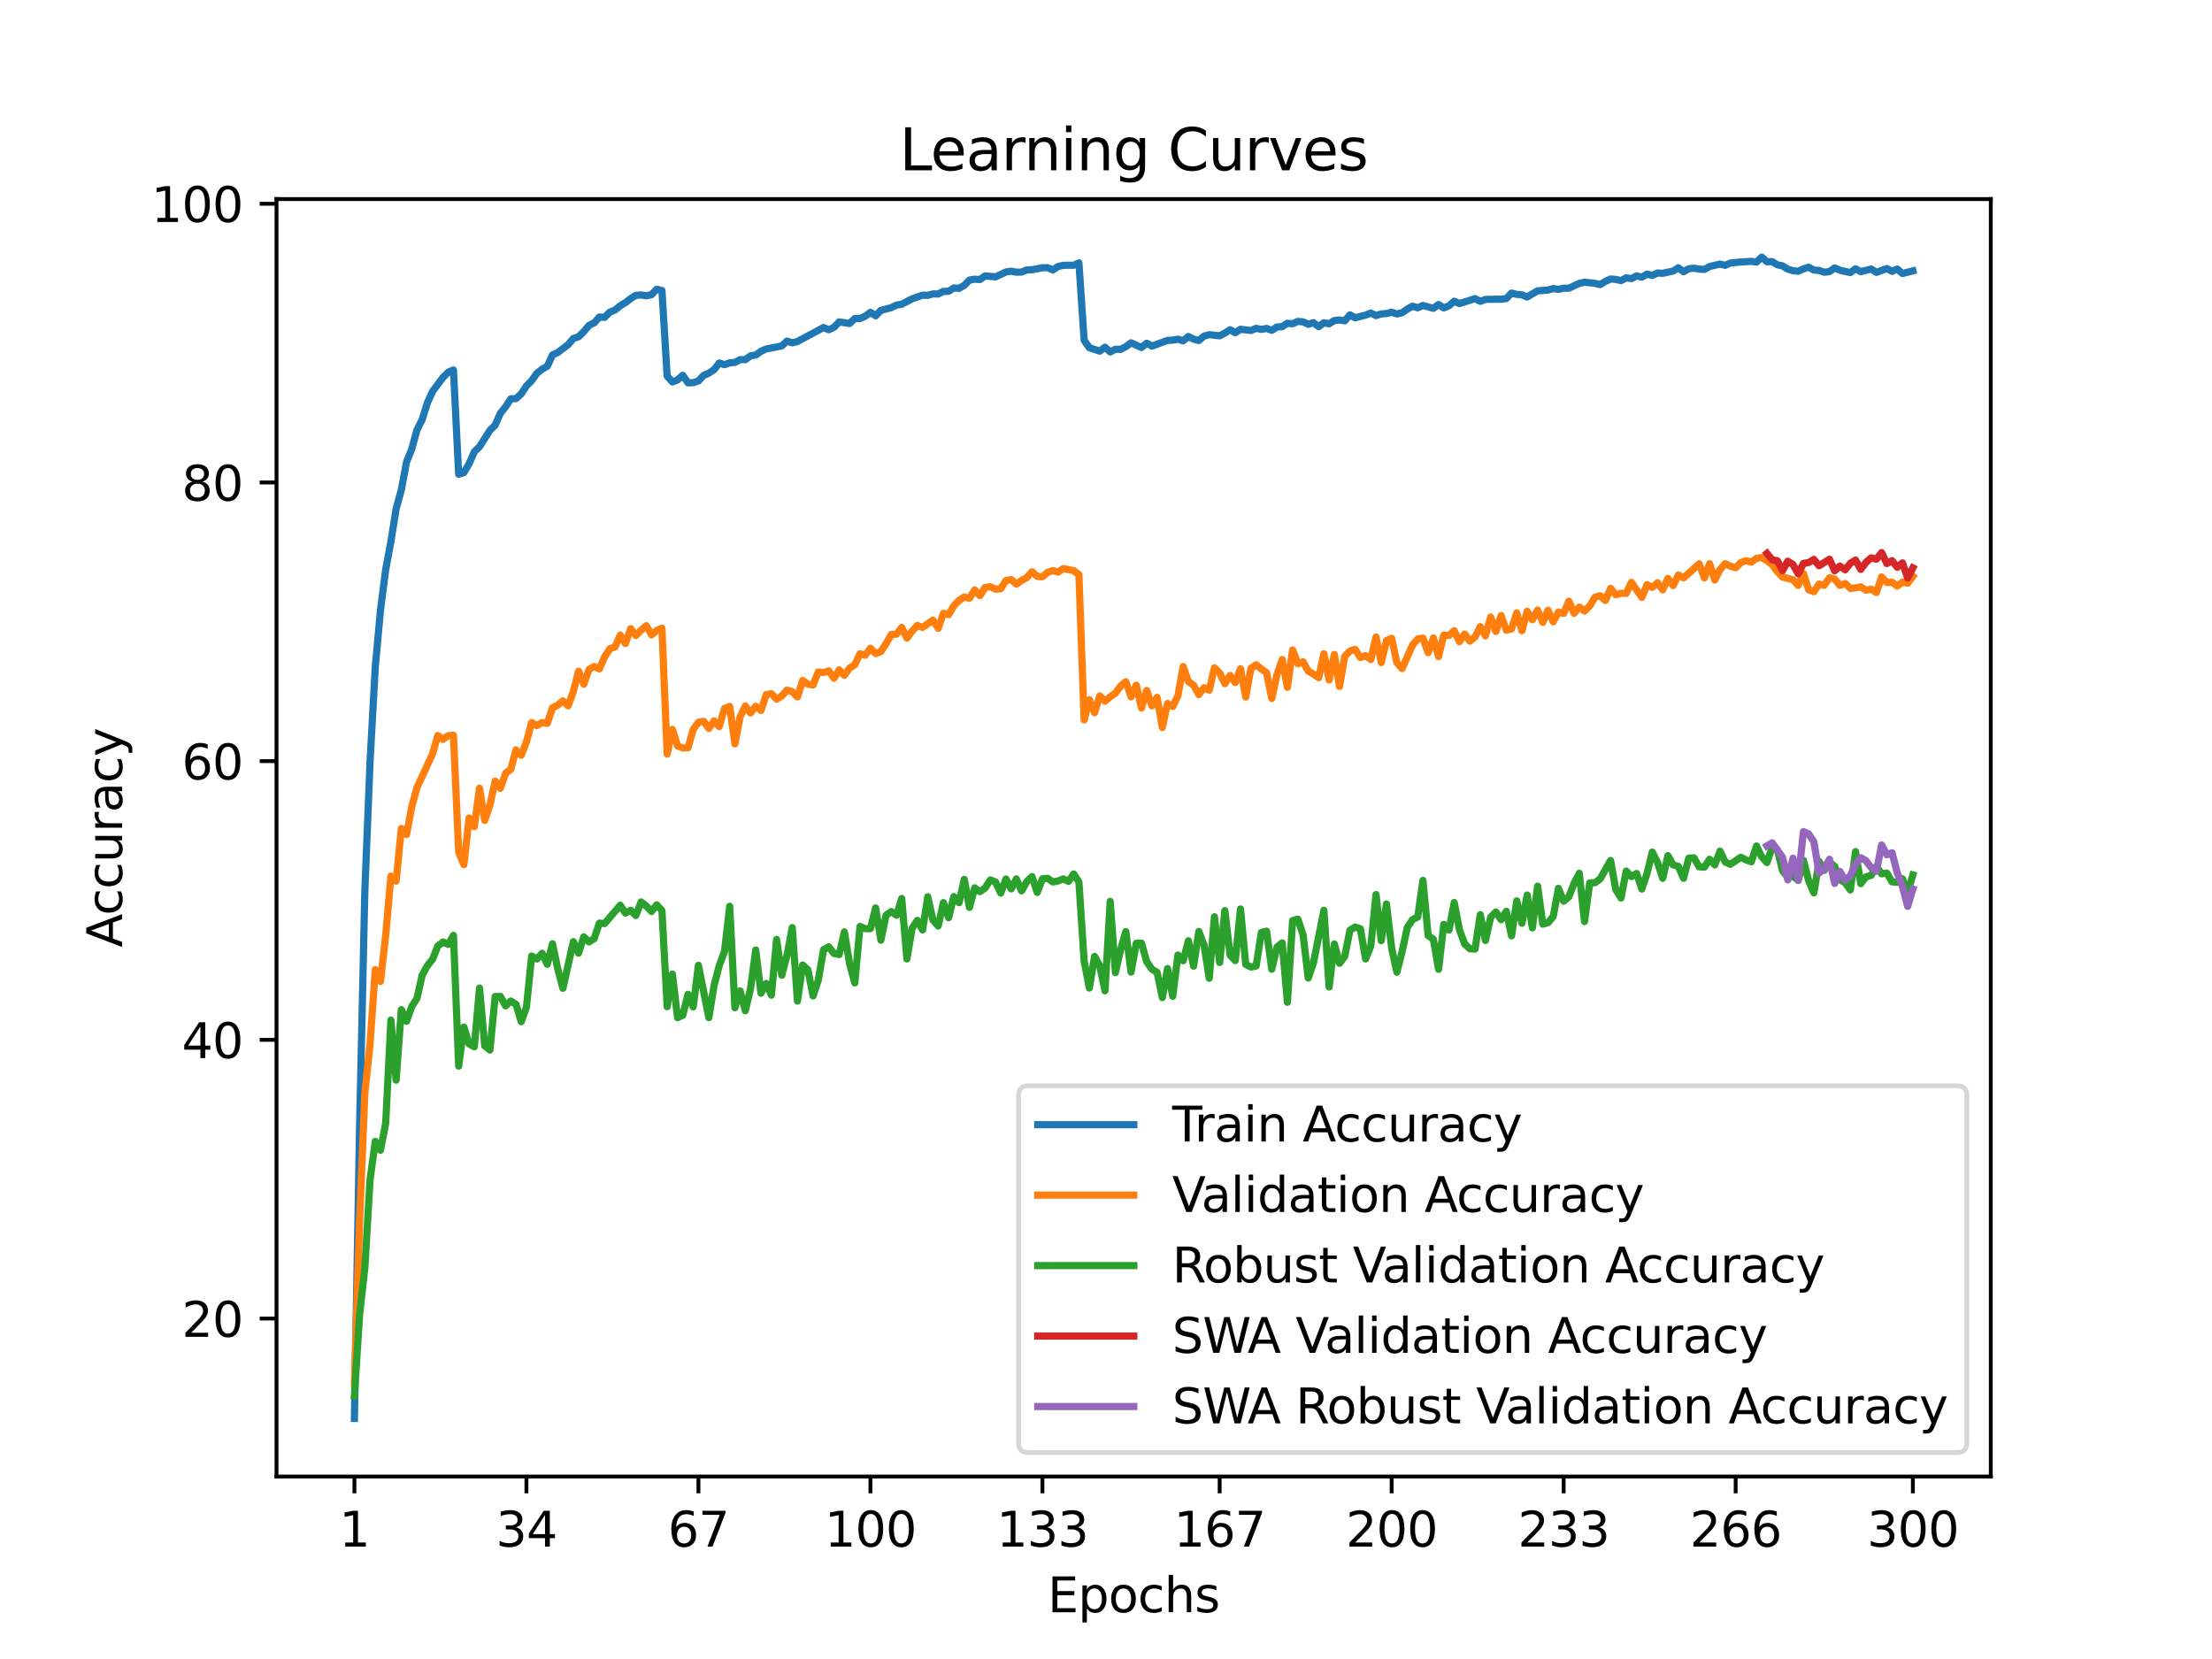 <?xml version="1.0" encoding="utf-8" standalone="no"?>
<!DOCTYPE svg PUBLIC "-//W3C//DTD SVG 1.1//EN"
  "http://www.w3.org/Graphics/SVG/1.1/DTD/svg11.dtd">
<svg xmlns:xlink="http://www.w3.org/1999/xlink" width="460.8pt" height="345.6pt" viewBox="0 0 460.8 345.6" xmlns="http://www.w3.org/2000/svg" version="1.1">
 <defs>
  <style type="text/css">*{stroke-linejoin: round; stroke-linecap: butt}</style>
 </defs>
 <g id="figure_1">
  <g id="patch_1">
   <path d="M 0 345.6 
L 460.8 345.6 
L 460.8 0 
L 0 0 
z
" style="fill: #ffffff"/>
  </g>
  <g id="axes_1">
   <g id="patch_2">
    <path d="M 57.6 307.584 
L 414.72 307.584 
L 414.72 41.472 
L 57.6 41.472 
z
" style="fill: #ffffff"/>
   </g>
   <g id="matplotlib.axis_1">
    <g id="xtick_1">
     <g id="line2d_1">
      <defs>
       <path id="m30b2da665c" d="M 0 0 
L 0 3.5 
" style="stroke: #000000; stroke-width: 0.8"/>
      </defs>
      <g>
       <use xlink:href="#m30b2da665c" x="73.833" y="307.584" style="stroke: #000000; stroke-width: 0.8"/>
      </g>
     </g>
     <g id="text_1">
      <!-- 1 -->
      <g transform="translate(70.651 322.182) scale(0.1 -0.1)">
       <defs>
        <path id="DejaVuSans-31" d="M 794 531 
L 1825 531 
L 1825 4091 
L 703 3866 
L 703 4441 
L 1819 4666 
L 2450 4666 
L 2450 531 
L 3481 531 
L 3481 0 
L 794 0 
L 794 531 
z
" transform="scale(0.016)"/>
       </defs>
       <use xlink:href="#DejaVuSans-31"/>
      </g>
     </g>
    </g>
    <g id="xtick_2">
     <g id="line2d_2">
      <g>
       <use xlink:href="#m30b2da665c" x="109.664" y="307.584" style="stroke: #000000; stroke-width: 0.8"/>
      </g>
     </g>
     <g id="text_2">
      <!-- 34 -->
      <g transform="translate(103.302 322.182) scale(0.1 -0.1)">
       <defs>
        <path id="DejaVuSans-33" d="M 2597 2516 
Q 3050 2419 3304 2112 
Q 3559 1806 3559 1356 
Q 3559 666 3084 287 
Q 2609 -91 1734 -91 
Q 1441 -91 1130 -33 
Q 819 25 488 141 
L 488 750 
Q 750 597 1062 519 
Q 1375 441 1716 441 
Q 2309 441 2620 675 
Q 2931 909 2931 1356 
Q 2931 1769 2642 2001 
Q 2353 2234 1838 2234 
L 1294 2234 
L 1294 2753 
L 1863 2753 
Q 2328 2753 2575 2939 
Q 2822 3125 2822 3475 
Q 2822 3834 2567 4026 
Q 2313 4219 1838 4219 
Q 1578 4219 1281 4162 
Q 984 4106 628 3988 
L 628 4550 
Q 988 4650 1302 4700 
Q 1616 4750 1894 4750 
Q 2613 4750 3031 4423 
Q 3450 4097 3450 3541 
Q 3450 3153 3228 2886 
Q 3006 2619 2597 2516 
z
" transform="scale(0.016)"/>
        <path id="DejaVuSans-34" d="M 2419 4116 
L 825 1625 
L 2419 1625 
L 2419 4116 
z
M 2253 4666 
L 3047 4666 
L 3047 1625 
L 3713 1625 
L 3713 1100 
L 3047 1100 
L 3047 0 
L 2419 0 
L 2419 1100 
L 313 1100 
L 313 1709 
L 2253 4666 
z
" transform="scale(0.016)"/>
       </defs>
       <use xlink:href="#DejaVuSans-33"/>
       <use xlink:href="#DejaVuSans-34" x="63.623"/>
      </g>
     </g>
    </g>
    <g id="xtick_3">
     <g id="line2d_3">
      <g>
       <use xlink:href="#m30b2da665c" x="145.496" y="307.584" style="stroke: #000000; stroke-width: 0.8"/>
      </g>
     </g>
     <g id="text_3">
      <!-- 67 -->
      <g transform="translate(139.133 322.182) scale(0.1 -0.1)">
       <defs>
        <path id="DejaVuSans-36" d="M 2113 2584 
Q 1688 2584 1439 2293 
Q 1191 2003 1191 1497 
Q 1191 994 1439 701 
Q 1688 409 2113 409 
Q 2538 409 2786 701 
Q 3034 994 3034 1497 
Q 3034 2003 2786 2293 
Q 2538 2584 2113 2584 
z
M 3366 4563 
L 3366 3988 
Q 3128 4100 2886 4159 
Q 2644 4219 2406 4219 
Q 1781 4219 1451 3797 
Q 1122 3375 1075 2522 
Q 1259 2794 1537 2939 
Q 1816 3084 2150 3084 
Q 2853 3084 3261 2657 
Q 3669 2231 3669 1497 
Q 3669 778 3244 343 
Q 2819 -91 2113 -91 
Q 1303 -91 875 529 
Q 447 1150 447 2328 
Q 447 3434 972 4092 
Q 1497 4750 2381 4750 
Q 2619 4750 2861 4703 
Q 3103 4656 3366 4563 
z
" transform="scale(0.016)"/>
        <path id="DejaVuSans-37" d="M 525 4666 
L 3525 4666 
L 3525 4397 
L 1831 0 
L 1172 0 
L 2766 4134 
L 525 4134 
L 525 4666 
z
" transform="scale(0.016)"/>
       </defs>
       <use xlink:href="#DejaVuSans-36"/>
       <use xlink:href="#DejaVuSans-37" x="63.623"/>
      </g>
     </g>
    </g>
    <g id="xtick_4">
     <g id="line2d_4">
      <g>
       <use xlink:href="#m30b2da665c" x="181.327" y="307.584" style="stroke: #000000; stroke-width: 0.8"/>
      </g>
     </g>
     <g id="text_4">
      <!-- 100 -->
      <g transform="translate(171.783 322.182) scale(0.1 -0.1)">
       <defs>
        <path id="DejaVuSans-30" d="M 2034 4250 
Q 1547 4250 1301 3770 
Q 1056 3291 1056 2328 
Q 1056 1369 1301 889 
Q 1547 409 2034 409 
Q 2525 409 2770 889 
Q 3016 1369 3016 2328 
Q 3016 3291 2770 3770 
Q 2525 4250 2034 4250 
z
M 2034 4750 
Q 2819 4750 3233 4129 
Q 3647 3509 3647 2328 
Q 3647 1150 3233 529 
Q 2819 -91 2034 -91 
Q 1250 -91 836 529 
Q 422 1150 422 2328 
Q 422 3509 836 4129 
Q 1250 4750 2034 4750 
z
" transform="scale(0.016)"/>
       </defs>
       <use xlink:href="#DejaVuSans-31"/>
       <use xlink:href="#DejaVuSans-30" x="63.623"/>
       <use xlink:href="#DejaVuSans-30" x="127.246"/>
      </g>
     </g>
    </g>
    <g id="xtick_5">
     <g id="line2d_5">
      <g>
       <use xlink:href="#m30b2da665c" x="217.158" y="307.584" style="stroke: #000000; stroke-width: 0.8"/>
      </g>
     </g>
     <g id="text_5">
      <!-- 133 -->
      <g transform="translate(207.615 322.182) scale(0.1 -0.1)">
       <use xlink:href="#DejaVuSans-31"/>
       <use xlink:href="#DejaVuSans-33" x="63.623"/>
       <use xlink:href="#DejaVuSans-33" x="127.246"/>
      </g>
     </g>
    </g>
    <g id="xtick_6">
     <g id="line2d_6">
      <g>
       <use xlink:href="#m30b2da665c" x="254.076" y="307.584" style="stroke: #000000; stroke-width: 0.8"/>
      </g>
     </g>
     <g id="text_6">
      <!-- 167 -->
      <g transform="translate(244.532 322.182) scale(0.1 -0.1)">
       <use xlink:href="#DejaVuSans-31"/>
       <use xlink:href="#DejaVuSans-36" x="63.623"/>
       <use xlink:href="#DejaVuSans-37" x="127.246"/>
      </g>
     </g>
    </g>
    <g id="xtick_7">
     <g id="line2d_7">
      <g>
       <use xlink:href="#m30b2da665c" x="289.907" y="307.584" style="stroke: #000000; stroke-width: 0.8"/>
      </g>
     </g>
     <g id="text_7">
      <!-- 200 -->
      <g transform="translate(280.363 322.182) scale(0.1 -0.1)">
       <defs>
        <path id="DejaVuSans-32" d="M 1228 531 
L 3431 531 
L 3431 0 
L 469 0 
L 469 531 
Q 828 903 1448 1529 
Q 2069 2156 2228 2338 
Q 2531 2678 2651 2914 
Q 2772 3150 2772 3378 
Q 2772 3750 2511 3984 
Q 2250 4219 1831 4219 
Q 1534 4219 1204 4116 
Q 875 4013 500 3803 
L 500 4441 
Q 881 4594 1212 4672 
Q 1544 4750 1819 4750 
Q 2544 4750 2975 4387 
Q 3406 4025 3406 3419 
Q 3406 3131 3298 2873 
Q 3191 2616 2906 2266 
Q 2828 2175 2409 1742 
Q 1991 1309 1228 531 
z
" transform="scale(0.016)"/>
       </defs>
       <use xlink:href="#DejaVuSans-32"/>
       <use xlink:href="#DejaVuSans-30" x="63.623"/>
       <use xlink:href="#DejaVuSans-30" x="127.246"/>
      </g>
     </g>
    </g>
    <g id="xtick_8">
     <g id="line2d_8">
      <g>
       <use xlink:href="#m30b2da665c" x="325.739" y="307.584" style="stroke: #000000; stroke-width: 0.8"/>
      </g>
     </g>
     <g id="text_8">
      <!-- 233 -->
      <g transform="translate(316.195 322.182) scale(0.1 -0.1)">
       <use xlink:href="#DejaVuSans-32"/>
       <use xlink:href="#DejaVuSans-33" x="63.623"/>
       <use xlink:href="#DejaVuSans-33" x="127.246"/>
      </g>
     </g>
    </g>
    <g id="xtick_9">
     <g id="line2d_9">
      <g>
       <use xlink:href="#m30b2da665c" x="361.57" y="307.584" style="stroke: #000000; stroke-width: 0.8"/>
      </g>
     </g>
     <g id="text_9">
      <!-- 266 -->
      <g transform="translate(352.026 322.182) scale(0.1 -0.1)">
       <use xlink:href="#DejaVuSans-32"/>
       <use xlink:href="#DejaVuSans-36" x="63.623"/>
       <use xlink:href="#DejaVuSans-36" x="127.246"/>
      </g>
     </g>
    </g>
    <g id="xtick_10">
     <g id="line2d_10">
      <g>
       <use xlink:href="#m30b2da665c" x="398.487" y="307.584" style="stroke: #000000; stroke-width: 0.8"/>
      </g>
     </g>
     <g id="text_10">
      <!-- 300 -->
      <g transform="translate(388.944 322.182) scale(0.1 -0.1)">
       <use xlink:href="#DejaVuSans-33"/>
       <use xlink:href="#DejaVuSans-30" x="63.623"/>
       <use xlink:href="#DejaVuSans-30" x="127.246"/>
      </g>
     </g>
    </g>
    <g id="text_11">
     <!-- Epochs -->
     <g transform="translate(218.244 335.861) scale(0.1 -0.1)">
      <defs>
       <path id="DejaVuSans-45" d="M 628 4666 
L 3578 4666 
L 3578 4134 
L 1259 4134 
L 1259 2753 
L 3481 2753 
L 3481 2222 
L 1259 2222 
L 1259 531 
L 3634 531 
L 3634 0 
L 628 0 
L 628 4666 
z
" transform="scale(0.016)"/>
       <path id="DejaVuSans-70" d="M 1159 525 
L 1159 -1331 
L 581 -1331 
L 581 3500 
L 1159 3500 
L 1159 2969 
Q 1341 3281 1617 3432 
Q 1894 3584 2278 3584 
Q 2916 3584 3314 3078 
Q 3713 2572 3713 1747 
Q 3713 922 3314 415 
Q 2916 -91 2278 -91 
Q 1894 -91 1617 61 
Q 1341 213 1159 525 
z
M 3116 1747 
Q 3116 2381 2855 2742 
Q 2594 3103 2138 3103 
Q 1681 3103 1420 2742 
Q 1159 2381 1159 1747 
Q 1159 1113 1420 752 
Q 1681 391 2138 391 
Q 2594 391 2855 752 
Q 3116 1113 3116 1747 
z
" transform="scale(0.016)"/>
       <path id="DejaVuSans-6f" d="M 1959 3097 
Q 1497 3097 1228 2736 
Q 959 2375 959 1747 
Q 959 1119 1226 758 
Q 1494 397 1959 397 
Q 2419 397 2687 759 
Q 2956 1122 2956 1747 
Q 2956 2369 2687 2733 
Q 2419 3097 1959 3097 
z
M 1959 3584 
Q 2709 3584 3137 3096 
Q 3566 2609 3566 1747 
Q 3566 888 3137 398 
Q 2709 -91 1959 -91 
Q 1206 -91 779 398 
Q 353 888 353 1747 
Q 353 2609 779 3096 
Q 1206 3584 1959 3584 
z
" transform="scale(0.016)"/>
       <path id="DejaVuSans-63" d="M 3122 3366 
L 3122 2828 
Q 2878 2963 2633 3030 
Q 2388 3097 2138 3097 
Q 1578 3097 1268 2742 
Q 959 2388 959 1747 
Q 959 1106 1268 751 
Q 1578 397 2138 397 
Q 2388 397 2633 464 
Q 2878 531 3122 666 
L 3122 134 
Q 2881 22 2623 -34 
Q 2366 -91 2075 -91 
Q 1284 -91 818 406 
Q 353 903 353 1747 
Q 353 2603 823 3093 
Q 1294 3584 2113 3584 
Q 2378 3584 2631 3529 
Q 2884 3475 3122 3366 
z
" transform="scale(0.016)"/>
       <path id="DejaVuSans-68" d="M 3513 2113 
L 3513 0 
L 2938 0 
L 2938 2094 
Q 2938 2591 2744 2837 
Q 2550 3084 2163 3084 
Q 1697 3084 1428 2787 
Q 1159 2491 1159 1978 
L 1159 0 
L 581 0 
L 581 4863 
L 1159 4863 
L 1159 2956 
Q 1366 3272 1645 3428 
Q 1925 3584 2291 3584 
Q 2894 3584 3203 3211 
Q 3513 2838 3513 2113 
z
" transform="scale(0.016)"/>
       <path id="DejaVuSans-73" d="M 2834 3397 
L 2834 2853 
Q 2591 2978 2328 3040 
Q 2066 3103 1784 3103 
Q 1356 3103 1142 2972 
Q 928 2841 928 2578 
Q 928 2378 1081 2264 
Q 1234 2150 1697 2047 
L 1894 2003 
Q 2506 1872 2764 1633 
Q 3022 1394 3022 966 
Q 3022 478 2636 193 
Q 2250 -91 1575 -91 
Q 1294 -91 989 -36 
Q 684 19 347 128 
L 347 722 
Q 666 556 975 473 
Q 1284 391 1588 391 
Q 1994 391 2212 530 
Q 2431 669 2431 922 
Q 2431 1156 2273 1281 
Q 2116 1406 1581 1522 
L 1381 1569 
Q 847 1681 609 1914 
Q 372 2147 372 2553 
Q 372 3047 722 3315 
Q 1072 3584 1716 3584 
Q 2034 3584 2315 3537 
Q 2597 3491 2834 3397 
z
" transform="scale(0.016)"/>
      </defs>
      <use xlink:href="#DejaVuSans-45"/>
      <use xlink:href="#DejaVuSans-70" x="63.184"/>
      <use xlink:href="#DejaVuSans-6f" x="126.66"/>
      <use xlink:href="#DejaVuSans-63" x="187.842"/>
      <use xlink:href="#DejaVuSans-68" x="242.822"/>
      <use xlink:href="#DejaVuSans-73" x="306.201"/>
     </g>
    </g>
   </g>
   <g id="matplotlib.axis_2">
    <g id="ytick_1">
     <g id="line2d_11">
      <defs>
       <path id="macd97cf5ea" d="M 0 0 
L -3.5 0 
" style="stroke: #000000; stroke-width: 0.8"/>
      </defs>
      <g>
       <use xlink:href="#macd97cf5ea" x="57.6" y="274.68" style="stroke: #000000; stroke-width: 0.8"/>
      </g>
     </g>
     <g id="text_12">
      <!-- 20 -->
      <g transform="translate(37.875 278.479) scale(0.1 -0.1)">
       <use xlink:href="#DejaVuSans-32"/>
       <use xlink:href="#DejaVuSans-30" x="63.623"/>
      </g>
     </g>
    </g>
    <g id="ytick_2">
     <g id="line2d_12">
      <g>
       <use xlink:href="#macd97cf5ea" x="57.6" y="216.621" style="stroke: #000000; stroke-width: 0.8"/>
      </g>
     </g>
     <g id="text_13">
      <!-- 40 -->
      <g transform="translate(37.875 220.42) scale(0.1 -0.1)">
       <use xlink:href="#DejaVuSans-34"/>
       <use xlink:href="#DejaVuSans-30" x="63.623"/>
      </g>
     </g>
    </g>
    <g id="ytick_3">
     <g id="line2d_13">
      <g>
       <use xlink:href="#macd97cf5ea" x="57.6" y="158.562" style="stroke: #000000; stroke-width: 0.8"/>
      </g>
     </g>
     <g id="text_14">
      <!-- 60 -->
      <g transform="translate(37.875 162.361) scale(0.1 -0.1)">
       <use xlink:href="#DejaVuSans-36"/>
       <use xlink:href="#DejaVuSans-30" x="63.623"/>
      </g>
     </g>
    </g>
    <g id="ytick_4">
     <g id="line2d_14">
      <g>
       <use xlink:href="#macd97cf5ea" x="57.6" y="100.503" style="stroke: #000000; stroke-width: 0.8"/>
      </g>
     </g>
     <g id="text_15">
      <!-- 80 -->
      <g transform="translate(37.875 104.302) scale(0.1 -0.1)">
       <defs>
        <path id="DejaVuSans-38" d="M 2034 2216 
Q 1584 2216 1326 1975 
Q 1069 1734 1069 1313 
Q 1069 891 1326 650 
Q 1584 409 2034 409 
Q 2484 409 2743 651 
Q 3003 894 3003 1313 
Q 3003 1734 2745 1975 
Q 2488 2216 2034 2216 
z
M 1403 2484 
Q 997 2584 770 2862 
Q 544 3141 544 3541 
Q 544 4100 942 4425 
Q 1341 4750 2034 4750 
Q 2731 4750 3128 4425 
Q 3525 4100 3525 3541 
Q 3525 3141 3298 2862 
Q 3072 2584 2669 2484 
Q 3125 2378 3379 2068 
Q 3634 1759 3634 1313 
Q 3634 634 3220 271 
Q 2806 -91 2034 -91 
Q 1263 -91 848 271 
Q 434 634 434 1313 
Q 434 1759 690 2068 
Q 947 2378 1403 2484 
z
M 1172 3481 
Q 1172 3119 1398 2916 
Q 1625 2713 2034 2713 
Q 2441 2713 2670 2916 
Q 2900 3119 2900 3481 
Q 2900 3844 2670 4047 
Q 2441 4250 2034 4250 
Q 1625 4250 1398 4047 
Q 1172 3844 1172 3481 
z
" transform="scale(0.016)"/>
       </defs>
       <use xlink:href="#DejaVuSans-38"/>
       <use xlink:href="#DejaVuSans-30" x="63.623"/>
      </g>
     </g>
    </g>
    <g id="ytick_5">
     <g id="line2d_15">
      <g>
       <use xlink:href="#macd97cf5ea" x="57.6" y="42.444" style="stroke: #000000; stroke-width: 0.8"/>
      </g>
     </g>
     <g id="text_16">
      <!-- 100 -->
      <g transform="translate(31.512 46.243) scale(0.1 -0.1)">
       <use xlink:href="#DejaVuSans-31"/>
       <use xlink:href="#DejaVuSans-30" x="63.623"/>
       <use xlink:href="#DejaVuSans-30" x="127.246"/>
      </g>
     </g>
    </g>
    <g id="text_17">
     <!-- Accuracy -->
     <g transform="translate(25.433 197.356) rotate(-90) scale(0.1 -0.1)">
      <defs>
       <path id="DejaVuSans-41" d="M 2188 4044 
L 1331 1722 
L 3047 1722 
L 2188 4044 
z
M 1831 4666 
L 2547 4666 
L 4325 0 
L 3669 0 
L 3244 1197 
L 1141 1197 
L 716 0 
L 50 0 
L 1831 4666 
z
" transform="scale(0.016)"/>
       <path id="DejaVuSans-75" d="M 544 1381 
L 544 3500 
L 1119 3500 
L 1119 1403 
Q 1119 906 1312 657 
Q 1506 409 1894 409 
Q 2359 409 2629 706 
Q 2900 1003 2900 1516 
L 2900 3500 
L 3475 3500 
L 3475 0 
L 2900 0 
L 2900 538 
Q 2691 219 2414 64 
Q 2138 -91 1772 -91 
Q 1169 -91 856 284 
Q 544 659 544 1381 
z
M 1991 3584 
L 1991 3584 
z
" transform="scale(0.016)"/>
       <path id="DejaVuSans-72" d="M 2631 2963 
Q 2534 3019 2420 3045 
Q 2306 3072 2169 3072 
Q 1681 3072 1420 2755 
Q 1159 2438 1159 1844 
L 1159 0 
L 581 0 
L 581 3500 
L 1159 3500 
L 1159 2956 
Q 1341 3275 1631 3429 
Q 1922 3584 2338 3584 
Q 2397 3584 2469 3576 
Q 2541 3569 2628 3553 
L 2631 2963 
z
" transform="scale(0.016)"/>
       <path id="DejaVuSans-61" d="M 2194 1759 
Q 1497 1759 1228 1600 
Q 959 1441 959 1056 
Q 959 750 1161 570 
Q 1363 391 1709 391 
Q 2188 391 2477 730 
Q 2766 1069 2766 1631 
L 2766 1759 
L 2194 1759 
z
M 3341 1997 
L 3341 0 
L 2766 0 
L 2766 531 
Q 2569 213 2275 61 
Q 1981 -91 1556 -91 
Q 1019 -91 701 211 
Q 384 513 384 1019 
Q 384 1609 779 1909 
Q 1175 2209 1959 2209 
L 2766 2209 
L 2766 2266 
Q 2766 2663 2505 2880 
Q 2244 3097 1772 3097 
Q 1472 3097 1187 3025 
Q 903 2953 641 2809 
L 641 3341 
Q 956 3463 1253 3523 
Q 1550 3584 1831 3584 
Q 2591 3584 2966 3190 
Q 3341 2797 3341 1997 
z
" transform="scale(0.016)"/>
       <path id="DejaVuSans-79" d="M 2059 -325 
Q 1816 -950 1584 -1140 
Q 1353 -1331 966 -1331 
L 506 -1331 
L 506 -850 
L 844 -850 
Q 1081 -850 1212 -737 
Q 1344 -625 1503 -206 
L 1606 56 
L 191 3500 
L 800 3500 
L 1894 763 
L 2988 3500 
L 3597 3500 
L 2059 -325 
z
" transform="scale(0.016)"/>
      </defs>
      <use xlink:href="#DejaVuSans-41"/>
      <use xlink:href="#DejaVuSans-63" x="66.658"/>
      <use xlink:href="#DejaVuSans-63" x="121.639"/>
      <use xlink:href="#DejaVuSans-75" x="176.619"/>
      <use xlink:href="#DejaVuSans-72" x="239.998"/>
      <use xlink:href="#DejaVuSans-61" x="281.111"/>
      <use xlink:href="#DejaVuSans-63" x="342.391"/>
      <use xlink:href="#DejaVuSans-79" x="397.371"/>
     </g>
    </g>
   </g>
   <g id="line2d_16">
    <path d="M 73.833 295.488 
L 74.919 234.213 
L 76.004 185.594 
L 77.09 158.614 
L 78.176 138.932 
L 79.262 127.1 
L 80.348 118.629 
L 81.433 112.817 
L 82.519 106.007 
L 83.605 102.036 
L 84.691 96.224 
L 85.777 93.53 
L 86.862 89.553 
L 87.948 87.399 
L 89.034 83.91 
L 90.12 81.518 
L 92.291 78.62 
L 93.377 77.541 
L 94.463 77.076 
L 95.549 98.79 
L 96.635 98.442 
L 97.72 96.601 
L 98.806 94.116 
L 99.892 93.06 
L 102.064 89.634 
L 103.149 88.56 
L 104.235 86.104 
L 105.321 84.751 
L 106.407 83.079 
L 107.493 83.039 
L 108.578 82.052 
L 109.664 80.409 
L 110.75 79.311 
L 111.836 77.767 
L 112.922 76.919 
L 114.007 76.298 
L 115.093 73.947 
L 116.179 73.442 
L 118.351 71.799 
L 119.436 70.527 
L 120.522 70.155 
L 121.608 69.087 
L 122.694 67.787 
L 123.78 67.258 
L 124.865 66.051 
L 125.951 66.109 
L 127.037 65.017 
L 128.123 64.576 
L 129.209 63.699 
L 130.294 63.037 
L 131.38 62.201 
L 132.466 61.522 
L 133.552 61.441 
L 134.638 61.621 
L 135.723 61.394 
L 136.809 60.256 
L 137.895 60.523 
L 138.981 78.342 
L 140.067 79.567 
L 141.152 79.137 
L 142.238 78.185 
L 143.324 79.747 
L 144.41 79.718 
L 145.496 79.352 
L 146.581 78.197 
L 147.667 77.715 
L 148.753 77.018 
L 149.839 75.619 
L 150.925 75.973 
L 152.01 75.584 
L 153.096 75.497 
L 154.182 74.922 
L 155.268 74.91 
L 156.354 74.121 
L 157.439 73.964 
L 158.525 73.175 
L 159.611 72.704 
L 162.868 72.054 
L 163.954 71.055 
L 165.04 71.421 
L 166.126 71.137 
L 171.555 68.228 
L 172.641 68.687 
L 173.726 68.199 
L 174.812 67.055 
L 176.984 67.392 
L 178.07 66.358 
L 179.155 66.358 
L 180.241 65.876 
L 181.327 65.064 
L 182.413 65.789 
L 183.499 64.657 
L 185.67 64.094 
L 186.756 63.554 
L 187.842 63.38 
L 190.013 62.248 
L 192.185 61.487 
L 193.271 61.516 
L 194.357 61.226 
L 195.442 61.249 
L 196.528 60.698 
L 197.614 60.68 
L 198.7 59.989 
L 199.786 60.065 
L 200.871 59.455 
L 201.957 58.34 
L 203.043 58.16 
L 204.129 58.248 
L 205.215 57.47 
L 207.386 57.679 
L 209.558 56.657 
L 210.644 56.494 
L 211.729 56.703 
L 212.815 56.68 
L 213.901 56.233 
L 214.987 56.198 
L 217.158 55.78 
L 218.244 55.763 
L 219.33 56.227 
L 220.416 55.525 
L 221.502 55.269 
L 223.673 55.258 
L 224.759 54.758 
L 225.845 70.881 
L 226.931 72.437 
L 229.102 73.151 
L 230.188 72.333 
L 231.274 73.32 
L 232.36 72.751 
L 233.445 72.78 
L 234.531 72.217 
L 235.617 71.421 
L 237.789 72.402 
L 238.875 71.497 
L 239.96 72.1 
L 243.218 70.91 
L 244.304 70.858 
L 245.389 70.655 
L 246.475 71.009 
L 247.561 70.097 
L 248.647 70.649 
L 249.733 70.939 
L 250.818 70.022 
L 251.904 69.714 
L 254.076 69.958 
L 255.162 69.395 
L 256.247 68.692 
L 257.333 69.319 
L 258.419 68.594 
L 260.591 68.849 
L 261.676 68.396 
L 262.762 68.617 
L 263.848 68.419 
L 264.934 68.814 
L 266.02 68.112 
L 267.105 68.048 
L 268.191 67.351 
L 269.277 67.438 
L 270.363 66.951 
L 271.449 67.055 
L 272.534 67.549 
L 273.62 67.218 
L 274.706 68.054 
L 275.792 67.235 
L 276.878 67.45 
L 277.963 66.776 
L 279.049 66.66 
L 280.135 66.829 
L 281.221 65.598 
L 282.307 66.207 
L 284.478 65.638 
L 285.564 65.215 
L 286.65 65.749 
L 287.736 65.4 
L 288.821 65.313 
L 289.907 65.046 
L 290.993 65.4 
L 292.079 65.145 
L 293.165 64.39 
L 294.25 63.786 
L 295.336 64.123 
L 296.422 63.635 
L 298.594 64.233 
L 299.679 63.432 
L 300.765 64.152 
L 301.851 63.688 
L 302.937 62.753 
L 304.023 63.241 
L 307.28 62.213 
L 308.366 62.77 
L 309.452 62.376 
L 311.623 62.329 
L 312.709 62.347 
L 313.795 62.196 
L 314.881 61.058 
L 315.966 61.319 
L 317.052 61.418 
L 318.138 61.865 
L 320.31 60.582 
L 322.481 60.425 
L 323.567 60.105 
L 324.653 60.291 
L 325.739 60.024 
L 326.824 60.047 
L 328.996 59.031 
L 330.082 58.793 
L 332.253 59.014 
L 333.339 59.298 
L 334.425 58.625 
L 335.511 58.126 
L 336.597 58.207 
L 337.682 58.457 
L 338.768 57.876 
L 339.854 58.033 
L 340.94 57.47 
L 342.026 57.737 
L 343.111 57.11 
L 344.197 57.377 
L 345.283 56.872 
L 346.369 56.935 
L 348.54 56.465 
L 349.626 55.786 
L 350.712 56.599 
L 351.798 55.989 
L 352.884 55.867 
L 353.969 56.059 
L 355.055 56.123 
L 356.141 55.525 
L 358.313 55.014 
L 359.398 55.275 
L 360.484 54.787 
L 362.656 54.572 
L 364.827 54.445 
L 365.913 54.596 
L 366.999 53.568 
L 368.085 54.526 
L 369.171 54.503 
L 370.256 55.165 
L 371.342 55.385 
L 372.428 56.065 
L 373.514 56.395 
L 374.6 56.506 
L 375.685 56.012 
L 376.771 55.658 
L 377.857 56.262 
L 378.943 56.332 
L 380.029 56.709 
L 381.114 56.575 
L 382.2 55.815 
L 383.286 56.297 
L 385.458 56.779 
L 386.543 55.995 
L 387.629 56.599 
L 389.801 56.041 
L 390.887 56.738 
L 393.058 55.948 
L 394.144 56.523 
L 395.23 56.053 
L 396.316 56.976 
L 398.487 56.425 
L 398.487 56.425 
" clip-path="url(#p3de1f728eb)" style="fill: none; stroke: #1f77b4; stroke-width: 1.5; stroke-linecap: square"/>
   </g>
   <g id="line2d_17">
    <path d="M 73.833 288.12 
L 74.919 254.243 
L 76.004 227.739 
L 77.09 217.434 
L 78.176 201.99 
L 79.262 204.457 
L 80.348 194.849 
L 81.433 182.511 
L 82.519 183.556 
L 83.605 172.583 
L 84.691 173.831 
L 85.777 168.083 
L 86.862 164.077 
L 90.12 157.023 
L 91.206 153.22 
L 92.291 154.033 
L 93.377 153.249 
L 94.463 153.162 
L 95.549 177.547 
L 96.635 180.131 
L 97.72 170.406 
L 98.806 172.206 
L 99.892 164.194 
L 100.978 170.899 
L 102.064 167.706 
L 103.149 162.713 
L 104.235 164.223 
L 105.321 161.087 
L 106.407 160.245 
L 107.493 156.21 
L 108.578 157.343 
L 109.664 154.556 
L 110.75 150.521 
L 111.836 151.159 
L 112.922 150.521 
L 114.007 150.695 
L 115.093 147.444 
L 116.179 146.892 
L 117.265 145.992 
L 118.351 147.037 
L 119.436 144.047 
L 120.522 139.809 
L 121.608 142.538 
L 122.694 139.489 
L 123.78 138.851 
L 124.865 139.344 
L 125.951 136.848 
L 127.037 135.164 
L 128.123 134.758 
L 129.209 132.29 
L 130.294 134.061 
L 131.38 130.955 
L 132.466 132.377 
L 133.552 131.274 
L 134.638 130.345 
L 135.723 132.261 
L 136.809 131.332 
L 137.895 130.868 
L 138.981 157.081 
L 140.067 151.943 
L 141.152 155.398 
L 142.238 155.833 
L 143.324 155.775 
L 144.41 151.943 
L 145.496 150.463 
L 146.581 150.259 
L 147.667 151.74 
L 148.753 150.172 
L 149.839 151.362 
L 150.925 147.589 
L 152.01 147.153 
L 153.096 154.962 
L 154.182 149.33 
L 155.268 147.066 
L 156.354 148.518 
L 157.439 147.124 
L 158.525 147.995 
L 159.611 144.715 
L 160.697 144.512 
L 161.783 145.644 
L 162.868 144.976 
L 163.954 143.757 
L 165.04 144.105 
L 166.126 145.179 
L 167.212 141.754 
L 168.297 142.538 
L 169.383 142.683 
L 170.469 139.983 
L 171.555 140.099 
L 172.641 139.751 
L 173.726 141.289 
L 174.812 139.547 
L 175.898 140.68 
L 176.984 139.17 
L 178.07 138.473 
L 179.155 136.18 
L 180.241 136.499 
L 181.327 135.048 
L 182.413 136.151 
L 183.499 135.745 
L 184.584 134.09 
L 185.67 132.174 
L 186.756 132.116 
L 187.842 130.693 
L 188.928 132.929 
L 190.013 131.477 
L 191.099 130.287 
L 192.185 130.693 
L 194.357 129.184 
L 195.442 130.897 
L 196.528 127.762 
L 197.614 128.052 
L 198.7 126.194 
L 199.786 125.091 
L 200.871 124.365 
L 201.957 124.626 
L 203.043 122.885 
L 204.129 124.075 
L 205.215 122.391 
L 206.3 122.217 
L 207.386 122.739 
L 208.472 122.652 
L 209.558 120.94 
L 210.644 120.736 
L 211.729 121.694 
L 212.815 120.911 
L 213.901 120.33 
L 214.987 119.111 
L 216.073 120.069 
L 217.158 120.156 
L 218.244 119.227 
L 219.33 118.879 
L 220.416 119.169 
L 221.502 118.443 
L 223.673 118.879 
L 224.759 119.72 
L 225.845 149.969 
L 226.931 145.76 
L 228.016 148.46 
L 229.102 144.976 
L 230.188 146.079 
L 231.274 145.15 
L 232.36 144.395 
L 233.445 142.915 
L 234.531 142.015 
L 235.617 145.179 
L 236.703 142.741 
L 237.789 147.502 
L 238.875 143.844 
L 239.96 147.037 
L 241.046 145.266 
L 242.132 151.537 
L 243.218 146.544 
L 244.304 147.182 
L 245.389 144.918 
L 246.475 138.851 
L 247.561 141.986 
L 248.647 142.741 
L 249.733 144.686 
L 250.818 143.263 
L 251.904 143.786 
L 252.99 139.112 
L 254.076 140.186 
L 255.162 142.421 
L 256.247 140.709 
L 257.333 142.189 
L 258.419 139.315 
L 259.505 145.208 
L 260.591 139.228 
L 261.676 138.473 
L 262.762 139.373 
L 263.848 140.128 
L 264.934 145.499 
L 266.02 140.505 
L 267.105 137.399 
L 268.191 143.176 
L 269.277 135.396 
L 270.363 138.27 
L 271.449 137.864 
L 272.534 139.809 
L 273.62 140.418 
L 274.706 141.173 
L 275.792 136.18 
L 276.878 141.638 
L 277.963 136.325 
L 279.049 143.002 
L 280.135 136.732 
L 281.221 135.599 
L 282.307 135.28 
L 283.392 136.964 
L 284.478 136.586 
L 285.564 137.399 
L 286.65 132.697 
L 287.736 138.038 
L 288.821 133.451 
L 289.907 132.987 
L 290.993 138.038 
L 292.079 139.286 
L 294.25 134.38 
L 295.336 133.103 
L 296.422 132.929 
L 297.508 135.977 
L 298.594 132.9 
L 299.679 136.761 
L 300.765 132.29 
L 301.851 132.377 
L 302.937 131.39 
L 304.023 133.684 
L 305.108 132.087 
L 306.194 133.567 
L 307.28 132.697 
L 308.366 130.519 
L 309.452 132.464 
L 310.537 128.545 
L 311.623 131.535 
L 312.709 128.226 
L 313.795 131.303 
L 314.881 131.013 
L 315.966 127.674 
L 317.052 131.39 
L 318.138 127.326 
L 319.224 129.097 
L 320.31 127.094 
L 321.395 129.648 
L 322.481 127.123 
L 323.567 129.532 
L 324.653 127.5 
L 325.739 127.791 
L 326.824 125.236 
L 327.91 127.762 
L 328.996 126.455 
L 330.082 127.297 
L 331.168 126.223 
L 332.253 124.423 
L 333.339 124.104 
L 334.425 125.091 
L 335.511 122.565 
L 336.597 123.901 
L 337.682 123.581 
L 338.768 123.61 
L 339.854 121.317 
L 342.026 124.452 
L 343.111 121.81 
L 344.197 122.362 
L 345.283 121.404 
L 346.369 122.885 
L 347.455 120.504 
L 348.54 121.985 
L 349.626 119.778 
L 350.712 120.388 
L 353.969 117.456 
L 355.055 120.388 
L 356.141 117.427 
L 357.227 120.823 
L 358.313 118.646 
L 359.398 117.427 
L 360.484 117.95 
L 361.57 118.269 
L 362.656 117.195 
L 363.742 116.817 
L 364.827 117.108 
L 365.913 116.295 
L 366.999 116.15 
L 368.085 116.788 
L 369.171 117.63 
L 370.256 119.082 
L 371.342 120.214 
L 373.514 120.765 
L 374.6 121.956 
L 375.685 119.488 
L 376.771 122.856 
L 377.857 123.262 
L 378.943 121.665 
L 380.029 121.927 
L 381.114 120.359 
L 382.2 120.62 
L 383.286 121.956 
L 384.372 121.549 
L 385.458 122.565 
L 386.543 122.478 
L 387.629 122.246 
L 388.715 122.943 
L 389.801 122.739 
L 390.887 123.436 
L 391.972 120.185 
L 393.058 121.346 
L 394.144 121.288 
L 395.23 122.072 
L 396.316 121.259 
L 397.401 121.491 
L 398.487 120.069 
L 398.487 120.069 
" clip-path="url(#p3de1f728eb)" style="fill: none; stroke: #ff7f0e; stroke-width: 1.5; stroke-linecap: square"/>
   </g>
   <g id="line2d_18">
    <path d="M 73.833 290.776 
L 74.919 273.799 
L 76.004 264.149 
L 77.09 245.77 
L 78.176 237.762 
L 79.262 239.604 
L 80.348 233.978 
L 81.433 212.517 
L 82.519 225.009 
L 83.605 210.334 
L 84.691 212.757 
L 85.777 209.674 
L 86.862 207.972 
L 87.948 203.147 
L 89.034 201.165 
L 90.12 199.824 
L 91.206 197.061 
L 92.291 196.24 
L 93.377 196.721 
L 94.463 194.859 
L 95.549 222.086 
L 96.635 213.958 
L 97.72 217.482 
L 98.806 218.062 
L 99.892 205.83 
L 100.978 217.882 
L 102.064 218.743 
L 103.149 207.592 
L 104.235 207.572 
L 105.321 209.534 
L 106.407 208.533 
L 107.493 209.213 
L 108.578 212.837 
L 109.664 209.834 
L 110.75 199.163 
L 111.836 199.784 
L 112.922 198.582 
L 114.007 200.885 
L 115.093 196.6 
L 116.179 201.806 
L 117.265 205.89 
L 119.436 196.16 
L 120.522 198.562 
L 121.608 195.159 
L 122.694 196.22 
L 123.78 195.539 
L 124.865 192.296 
L 125.951 192.396 
L 129.209 188.572 
L 130.294 190.214 
L 131.38 189.633 
L 132.466 190.714 
L 133.552 187.892 
L 134.638 188.752 
L 135.723 189.874 
L 136.809 188.492 
L 137.895 189.693 
L 138.981 209.714 
L 140.067 202.907 
L 141.152 211.996 
L 142.238 211.496 
L 143.324 207.131 
L 144.41 209.754 
L 145.496 201.085 
L 147.667 211.996 
L 148.753 205.289 
L 149.839 201.125 
L 150.925 198.202 
L 152.01 188.792 
L 153.096 209.934 
L 154.182 206.43 
L 155.268 210.555 
L 156.354 205.91 
L 157.439 197.902 
L 158.525 206.911 
L 159.611 204.869 
L 160.697 207.311 
L 161.783 195.699 
L 162.868 203.167 
L 163.954 198.943 
L 165.04 193.237 
L 166.126 208.553 
L 167.212 201.025 
L 168.297 202.026 
L 169.383 207.471 
L 170.469 204.148 
L 171.555 197.862 
L 172.641 197.241 
L 173.726 198.622 
L 174.812 198.843 
L 175.898 194.138 
L 176.984 200.765 
L 178.07 204.769 
L 179.155 192.997 
L 180.241 193.457 
L 181.327 193.457 
L 182.413 189.133 
L 183.499 195.86 
L 184.584 190.654 
L 185.67 189.894 
L 186.756 190.654 
L 187.842 187.171 
L 188.928 199.764 
L 190.013 193.357 
L 191.099 191.735 
L 192.185 193.717 
L 193.271 186.81 
L 194.357 191.675 
L 195.442 192.897 
L 196.528 188.032 
L 197.614 191.175 
L 198.7 186.77 
L 199.786 188.052 
L 200.871 183.187 
L 201.957 189.033 
L 203.043 184.949 
L 204.129 185.749 
L 205.215 184.989 
L 206.3 183.307 
L 207.386 183.727 
L 208.472 186.05 
L 209.558 183.107 
L 210.644 185.169 
L 211.729 183.087 
L 212.815 185.589 
L 213.901 183.647 
L 214.987 182.606 
L 216.073 185.91 
L 217.158 183.067 
L 218.244 182.967 
L 219.33 183.727 
L 220.416 183.527 
L 221.502 183.087 
L 222.587 183.607 
L 223.673 182.066 
L 224.759 183.727 
L 225.845 200.204 
L 226.931 205.83 
L 228.016 199.243 
L 229.102 201.185 
L 230.188 206.41 
L 231.274 187.771 
L 232.36 202.607 
L 233.445 197.802 
L 234.531 194.078 
L 235.617 202.506 
L 236.703 196.5 
L 237.789 196.48 
L 238.875 200.324 
L 239.96 201.906 
L 241.046 202.546 
L 242.132 207.812 
L 243.218 201.766 
L 244.304 207.552 
L 245.389 198.943 
L 246.475 200.144 
L 247.561 195.98 
L 248.647 201.265 
L 249.733 194.038 
L 250.818 196.841 
L 251.904 203.788 
L 252.99 190.975 
L 254.076 200.504 
L 255.162 189.693 
L 256.247 198.983 
L 257.333 200.104 
L 258.419 189.353 
L 259.505 200.905 
L 260.591 201.445 
L 261.676 201.245 
L 262.762 194.238 
L 263.848 193.978 
L 264.934 201.906 
L 266.02 197.301 
L 267.105 196.42 
L 268.191 208.793 
L 269.277 191.776 
L 270.363 191.475 
L 271.449 194.718 
L 272.534 203.748 
L 273.62 200.544 
L 275.792 189.633 
L 276.878 205.61 
L 277.963 196.64 
L 279.049 200.665 
L 280.135 199.223 
L 281.221 193.778 
L 282.307 193.117 
L 283.392 193.497 
L 284.478 199.764 
L 285.564 197.081 
L 286.65 186.35 
L 287.736 195.96 
L 288.821 188.312 
L 289.907 197.501 
L 290.993 202.526 
L 292.079 198.262 
L 293.165 193.217 
L 294.25 191.575 
L 295.336 191.035 
L 296.422 183.407 
L 297.508 194.899 
L 298.594 195.659 
L 299.679 201.926 
L 300.765 192.576 
L 301.851 193.738 
L 302.937 188.012 
L 304.023 193.637 
L 305.108 196.64 
L 306.194 197.641 
L 307.28 197.702 
L 308.366 190.534 
L 309.452 195.92 
L 310.537 191.075 
L 311.623 189.974 
L 312.709 191.595 
L 313.795 189.834 
L 314.881 194.959 
L 315.966 187.671 
L 317.052 192.336 
L 318.138 186.45 
L 319.224 193.297 
L 320.31 184.608 
L 321.395 192.516 
L 322.481 192.216 
L 323.567 190.915 
L 324.653 185.049 
L 325.739 187.731 
L 326.824 186.81 
L 327.91 184.008 
L 328.996 181.926 
L 330.082 191.976 
L 331.168 183.928 
L 332.253 183.888 
L 333.339 183.107 
L 335.511 179.243 
L 336.597 185.309 
L 337.682 187.071 
L 338.768 181.465 
L 339.854 182.606 
L 340.94 181.966 
L 342.026 185.209 
L 343.111 181.946 
L 344.197 177.501 
L 345.283 179.643 
L 346.369 182.967 
L 347.455 178.242 
L 348.54 180.164 
L 349.626 180.484 
L 350.712 182.967 
L 351.798 178.782 
L 352.884 178.702 
L 353.969 180.584 
L 355.055 180.624 
L 356.141 179.003 
L 357.227 180.184 
L 358.313 177.301 
L 359.398 179.583 
L 360.484 180.044 
L 362.656 178.582 
L 363.742 179.143 
L 364.827 179.523 
L 365.913 176.24 
L 366.999 178.502 
L 368.085 179.683 
L 369.171 176.54 
L 370.256 177.021 
L 371.342 181.405 
L 372.428 182.766 
L 373.514 182.526 
L 374.6 183.407 
L 375.685 179.223 
L 376.771 183.447 
L 377.857 186.01 
L 378.943 179.463 
L 380.029 181.305 
L 381.114 179.583 
L 382.2 180.484 
L 383.286 183.307 
L 384.372 183.847 
L 385.458 185.389 
L 386.543 177.401 
L 387.629 184.088 
L 388.715 182.666 
L 389.801 182.346 
L 390.887 180.524 
L 391.972 182.026 
L 393.058 181.865 
L 394.144 183.707 
L 395.23 183.787 
L 396.316 183.067 
L 397.401 185.89 
L 398.487 182.266 
L 398.487 182.266 
" clip-path="url(#p3de1f728eb)" style="fill: none; stroke: #2ca02c; stroke-width: 1.5; stroke-linecap: square"/>
   </g>
   <g id="line2d_19">
    <path d="M 368.085 115.279 
L 369.171 116.614 
L 370.256 116.817 
L 371.342 118.879 
L 372.428 116.904 
L 373.514 117.601 
L 374.6 119.546 
L 375.685 117.369 
L 376.771 117.195 
L 377.857 116.527 
L 378.943 117.862 
L 381.114 116.498 
L 382.2 118.908 
L 383.286 117.921 
L 384.372 118.704 
L 385.458 117.34 
L 386.543 116.672 
L 387.629 118.617 
L 388.715 117.137 
L 389.801 116.208 
L 390.887 116.498 
L 391.972 115.105 
L 393.058 117.398 
L 394.144 116.788 
L 395.23 118.182 
L 396.316 117.253 
L 397.401 120.417 
L 398.487 118.298 
L 398.487 118.298 
" clip-path="url(#p3de1f728eb)" style="fill: none; stroke: #d62728; stroke-width: 1.5; stroke-linecap: square"/>
   </g>
   <g id="line2d_20">
    <path d="M 368.085 176.22 
L 369.171 175.579 
L 371.342 178.602 
L 372.428 183.307 
L 373.514 178.782 
L 374.6 183.367 
L 375.685 173.237 
L 376.771 173.717 
L 377.857 175.359 
L 378.943 181.885 
L 380.029 180.965 
L 381.114 179.003 
L 382.2 184.048 
L 383.286 181.545 
L 384.372 183.347 
L 385.458 182.466 
L 386.543 180.064 
L 387.629 178.682 
L 388.715 179.303 
L 389.801 180.744 
L 390.887 181.505 
L 391.972 176.02 
L 393.058 178.062 
L 394.144 177.641 
L 395.23 181.825 
L 396.316 184.708 
L 397.401 188.813 
L 398.487 185.209 
L 398.487 185.209 
" clip-path="url(#p3de1f728eb)" style="fill: none; stroke: #9467bd; stroke-width: 1.5; stroke-linecap: square"/>
   </g>
   <g id="patch_3">
    <path d="M 57.6 307.584 
L 57.6 41.472 
" style="fill: none; stroke: #000000; stroke-width: 0.8; stroke-linejoin: miter; stroke-linecap: square"/>
   </g>
   <g id="patch_4">
    <path d="M 414.72 307.584 
L 414.72 41.472 
" style="fill: none; stroke: #000000; stroke-width: 0.8; stroke-linejoin: miter; stroke-linecap: square"/>
   </g>
   <g id="patch_5">
    <path d="M 57.6 307.584 
L 414.72 307.584 
" style="fill: none; stroke: #000000; stroke-width: 0.8; stroke-linejoin: miter; stroke-linecap: square"/>
   </g>
   <g id="patch_6">
    <path d="M 57.6 41.472 
L 414.72 41.472 
" style="fill: none; stroke: #000000; stroke-width: 0.8; stroke-linejoin: miter; stroke-linecap: square"/>
   </g>
   <g id="text_18">
    <!-- Learning Curves -->
    <g transform="translate(187.376 35.472) scale(0.12 -0.12)">
     <defs>
      <path id="DejaVuSans-4c" d="M 628 4666 
L 1259 4666 
L 1259 531 
L 3531 531 
L 3531 0 
L 628 0 
L 628 4666 
z
" transform="scale(0.016)"/>
      <path id="DejaVuSans-65" d="M 3597 1894 
L 3597 1613 
L 953 1613 
Q 991 1019 1311 708 
Q 1631 397 2203 397 
Q 2534 397 2845 478 
Q 3156 559 3463 722 
L 3463 178 
Q 3153 47 2828 -22 
Q 2503 -91 2169 -91 
Q 1331 -91 842 396 
Q 353 884 353 1716 
Q 353 2575 817 3079 
Q 1281 3584 2069 3584 
Q 2775 3584 3186 3129 
Q 3597 2675 3597 1894 
z
M 3022 2063 
Q 3016 2534 2758 2815 
Q 2500 3097 2075 3097 
Q 1594 3097 1305 2825 
Q 1016 2553 972 2059 
L 3022 2063 
z
" transform="scale(0.016)"/>
      <path id="DejaVuSans-6e" d="M 3513 2113 
L 3513 0 
L 2938 0 
L 2938 2094 
Q 2938 2591 2744 2837 
Q 2550 3084 2163 3084 
Q 1697 3084 1428 2787 
Q 1159 2491 1159 1978 
L 1159 0 
L 581 0 
L 581 3500 
L 1159 3500 
L 1159 2956 
Q 1366 3272 1645 3428 
Q 1925 3584 2291 3584 
Q 2894 3584 3203 3211 
Q 3513 2838 3513 2113 
z
" transform="scale(0.016)"/>
      <path id="DejaVuSans-69" d="M 603 3500 
L 1178 3500 
L 1178 0 
L 603 0 
L 603 3500 
z
M 603 4863 
L 1178 4863 
L 1178 4134 
L 603 4134 
L 603 4863 
z
" transform="scale(0.016)"/>
      <path id="DejaVuSans-67" d="M 2906 1791 
Q 2906 2416 2648 2759 
Q 2391 3103 1925 3103 
Q 1463 3103 1205 2759 
Q 947 2416 947 1791 
Q 947 1169 1205 825 
Q 1463 481 1925 481 
Q 2391 481 2648 825 
Q 2906 1169 2906 1791 
z
M 3481 434 
Q 3481 -459 3084 -895 
Q 2688 -1331 1869 -1331 
Q 1566 -1331 1297 -1286 
Q 1028 -1241 775 -1147 
L 775 -588 
Q 1028 -725 1275 -790 
Q 1522 -856 1778 -856 
Q 2344 -856 2625 -561 
Q 2906 -266 2906 331 
L 2906 616 
Q 2728 306 2450 153 
Q 2172 0 1784 0 
Q 1141 0 747 490 
Q 353 981 353 1791 
Q 353 2603 747 3093 
Q 1141 3584 1784 3584 
Q 2172 3584 2450 3431 
Q 2728 3278 2906 2969 
L 2906 3500 
L 3481 3500 
L 3481 434 
z
" transform="scale(0.016)"/>
      <path id="DejaVuSans-20" transform="scale(0.016)"/>
      <path id="DejaVuSans-43" d="M 4122 4306 
L 4122 3641 
Q 3803 3938 3442 4084 
Q 3081 4231 2675 4231 
Q 1875 4231 1450 3742 
Q 1025 3253 1025 2328 
Q 1025 1406 1450 917 
Q 1875 428 2675 428 
Q 3081 428 3442 575 
Q 3803 722 4122 1019 
L 4122 359 
Q 3791 134 3420 21 
Q 3050 -91 2638 -91 
Q 1578 -91 968 557 
Q 359 1206 359 2328 
Q 359 3453 968 4101 
Q 1578 4750 2638 4750 
Q 3056 4750 3426 4639 
Q 3797 4528 4122 4306 
z
" transform="scale(0.016)"/>
      <path id="DejaVuSans-76" d="M 191 3500 
L 800 3500 
L 1894 563 
L 2988 3500 
L 3597 3500 
L 2284 0 
L 1503 0 
L 191 3500 
z
" transform="scale(0.016)"/>
     </defs>
     <use xlink:href="#DejaVuSans-4c"/>
     <use xlink:href="#DejaVuSans-65" x="53.963"/>
     <use xlink:href="#DejaVuSans-61" x="115.486"/>
     <use xlink:href="#DejaVuSans-72" x="176.766"/>
     <use xlink:href="#DejaVuSans-6e" x="216.129"/>
     <use xlink:href="#DejaVuSans-69" x="279.508"/>
     <use xlink:href="#DejaVuSans-6e" x="307.291"/>
     <use xlink:href="#DejaVuSans-67" x="370.67"/>
     <use xlink:href="#DejaVuSans-20" x="434.146"/>
     <use xlink:href="#DejaVuSans-43" x="465.934"/>
     <use xlink:href="#DejaVuSans-75" x="535.758"/>
     <use xlink:href="#DejaVuSans-72" x="599.137"/>
     <use xlink:href="#DejaVuSans-76" x="640.25"/>
     <use xlink:href="#DejaVuSans-65" x="699.43"/>
     <use xlink:href="#DejaVuSans-73" x="760.953"/>
    </g>
   </g>
   <g id="legend_1">
    <g id="patch_7">
     <path d="M 214.189 302.584 
L 407.72 302.584 
Q 409.72 302.584 409.72 300.584 
L 409.72 228.193 
Q 409.72 226.193 407.72 226.193 
L 214.189 226.193 
Q 212.189 226.193 212.189 228.193 
L 212.189 300.584 
Q 212.189 302.584 214.189 302.584 
z
" style="fill: #ffffff; opacity: 0.8; stroke: #cccccc; stroke-linejoin: miter"/>
    </g>
    <g id="line2d_21">
     <path d="M 216.189 234.292 
L 226.189 234.292 
L 236.189 234.292 
" style="fill: none; stroke: #1f77b4; stroke-width: 1.5; stroke-linecap: square"/>
    </g>
    <g id="text_19">
     <!-- Train Accuracy -->
     <g transform="translate(244.189 237.792) scale(0.1 -0.1)">
      <defs>
       <path id="DejaVuSans-54" d="M -19 4666 
L 3928 4666 
L 3928 4134 
L 2272 4134 
L 2272 0 
L 1638 0 
L 1638 4134 
L -19 4134 
L -19 4666 
z
" transform="scale(0.016)"/>
      </defs>
      <use xlink:href="#DejaVuSans-54"/>
      <use xlink:href="#DejaVuSans-72" x="46.334"/>
      <use xlink:href="#DejaVuSans-61" x="87.447"/>
      <use xlink:href="#DejaVuSans-69" x="148.727"/>
      <use xlink:href="#DejaVuSans-6e" x="176.51"/>
      <use xlink:href="#DejaVuSans-20" x="239.889"/>
      <use xlink:href="#DejaVuSans-41" x="271.676"/>
      <use xlink:href="#DejaVuSans-63" x="338.334"/>
      <use xlink:href="#DejaVuSans-63" x="393.314"/>
      <use xlink:href="#DejaVuSans-75" x="448.295"/>
      <use xlink:href="#DejaVuSans-72" x="511.674"/>
      <use xlink:href="#DejaVuSans-61" x="552.787"/>
      <use xlink:href="#DejaVuSans-63" x="614.066"/>
      <use xlink:href="#DejaVuSans-79" x="669.047"/>
     </g>
    </g>
    <g id="line2d_22">
     <path d="M 216.189 248.97 
L 226.189 248.97 
L 236.189 248.97 
" style="fill: none; stroke: #ff7f0e; stroke-width: 1.5; stroke-linecap: square"/>
    </g>
    <g id="text_20">
     <!-- Validation Accuracy -->
     <g transform="translate(244.189 252.47) scale(0.1 -0.1)">
      <defs>
       <path id="DejaVuSans-56" d="M 1831 0 
L 50 4666 
L 709 4666 
L 2188 738 
L 3669 4666 
L 4325 4666 
L 2547 0 
L 1831 0 
z
" transform="scale(0.016)"/>
       <path id="DejaVuSans-6c" d="M 603 4863 
L 1178 4863 
L 1178 0 
L 603 0 
L 603 4863 
z
" transform="scale(0.016)"/>
       <path id="DejaVuSans-64" d="M 2906 2969 
L 2906 4863 
L 3481 4863 
L 3481 0 
L 2906 0 
L 2906 525 
Q 2725 213 2448 61 
Q 2172 -91 1784 -91 
Q 1150 -91 751 415 
Q 353 922 353 1747 
Q 353 2572 751 3078 
Q 1150 3584 1784 3584 
Q 2172 3584 2448 3432 
Q 2725 3281 2906 2969 
z
M 947 1747 
Q 947 1113 1208 752 
Q 1469 391 1925 391 
Q 2381 391 2643 752 
Q 2906 1113 2906 1747 
Q 2906 2381 2643 2742 
Q 2381 3103 1925 3103 
Q 1469 3103 1208 2742 
Q 947 2381 947 1747 
z
" transform="scale(0.016)"/>
       <path id="DejaVuSans-74" d="M 1172 4494 
L 1172 3500 
L 2356 3500 
L 2356 3053 
L 1172 3053 
L 1172 1153 
Q 1172 725 1289 603 
Q 1406 481 1766 481 
L 2356 481 
L 2356 0 
L 1766 0 
Q 1100 0 847 248 
Q 594 497 594 1153 
L 594 3053 
L 172 3053 
L 172 3500 
L 594 3500 
L 594 4494 
L 1172 4494 
z
" transform="scale(0.016)"/>
      </defs>
      <use xlink:href="#DejaVuSans-56"/>
      <use xlink:href="#DejaVuSans-61" x="60.658"/>
      <use xlink:href="#DejaVuSans-6c" x="121.938"/>
      <use xlink:href="#DejaVuSans-69" x="149.721"/>
      <use xlink:href="#DejaVuSans-64" x="177.504"/>
      <use xlink:href="#DejaVuSans-61" x="240.98"/>
      <use xlink:href="#DejaVuSans-74" x="302.26"/>
      <use xlink:href="#DejaVuSans-69" x="341.469"/>
      <use xlink:href="#DejaVuSans-6f" x="369.252"/>
      <use xlink:href="#DejaVuSans-6e" x="430.434"/>
      <use xlink:href="#DejaVuSans-20" x="493.812"/>
      <use xlink:href="#DejaVuSans-41" x="525.6"/>
      <use xlink:href="#DejaVuSans-63" x="592.258"/>
      <use xlink:href="#DejaVuSans-63" x="647.238"/>
      <use xlink:href="#DejaVuSans-75" x="702.219"/>
      <use xlink:href="#DejaVuSans-72" x="765.598"/>
      <use xlink:href="#DejaVuSans-61" x="806.711"/>
      <use xlink:href="#DejaVuSans-63" x="867.99"/>
      <use xlink:href="#DejaVuSans-79" x="922.971"/>
     </g>
    </g>
    <g id="line2d_23">
     <path d="M 216.189 263.648 
L 226.189 263.648 
L 236.189 263.648 
" style="fill: none; stroke: #2ca02c; stroke-width: 1.5; stroke-linecap: square"/>
    </g>
    <g id="text_21">
     <!-- Robust Validation Accuracy -->
     <g transform="translate(244.189 267.148) scale(0.1 -0.1)">
      <defs>
       <path id="DejaVuSans-52" d="M 2841 2188 
Q 3044 2119 3236 1894 
Q 3428 1669 3622 1275 
L 4263 0 
L 3584 0 
L 2988 1197 
Q 2756 1666 2539 1819 
Q 2322 1972 1947 1972 
L 1259 1972 
L 1259 0 
L 628 0 
L 628 4666 
L 2053 4666 
Q 2853 4666 3247 4331 
Q 3641 3997 3641 3322 
Q 3641 2881 3436 2590 
Q 3231 2300 2841 2188 
z
M 1259 4147 
L 1259 2491 
L 2053 2491 
Q 2509 2491 2742 2702 
Q 2975 2913 2975 3322 
Q 2975 3731 2742 3939 
Q 2509 4147 2053 4147 
L 1259 4147 
z
" transform="scale(0.016)"/>
       <path id="DejaVuSans-62" d="M 3116 1747 
Q 3116 2381 2855 2742 
Q 2594 3103 2138 3103 
Q 1681 3103 1420 2742 
Q 1159 2381 1159 1747 
Q 1159 1113 1420 752 
Q 1681 391 2138 391 
Q 2594 391 2855 752 
Q 3116 1113 3116 1747 
z
M 1159 2969 
Q 1341 3281 1617 3432 
Q 1894 3584 2278 3584 
Q 2916 3584 3314 3078 
Q 3713 2572 3713 1747 
Q 3713 922 3314 415 
Q 2916 -91 2278 -91 
Q 1894 -91 1617 61 
Q 1341 213 1159 525 
L 1159 0 
L 581 0 
L 581 4863 
L 1159 4863 
L 1159 2969 
z
" transform="scale(0.016)"/>
      </defs>
      <use xlink:href="#DejaVuSans-52"/>
      <use xlink:href="#DejaVuSans-6f" x="64.982"/>
      <use xlink:href="#DejaVuSans-62" x="126.164"/>
      <use xlink:href="#DejaVuSans-75" x="189.641"/>
      <use xlink:href="#DejaVuSans-73" x="253.02"/>
      <use xlink:href="#DejaVuSans-74" x="305.119"/>
      <use xlink:href="#DejaVuSans-20" x="344.328"/>
      <use xlink:href="#DejaVuSans-56" x="376.115"/>
      <use xlink:href="#DejaVuSans-61" x="436.773"/>
      <use xlink:href="#DejaVuSans-6c" x="498.053"/>
      <use xlink:href="#DejaVuSans-69" x="525.836"/>
      <use xlink:href="#DejaVuSans-64" x="553.619"/>
      <use xlink:href="#DejaVuSans-61" x="617.096"/>
      <use xlink:href="#DejaVuSans-74" x="678.375"/>
      <use xlink:href="#DejaVuSans-69" x="717.584"/>
      <use xlink:href="#DejaVuSans-6f" x="745.367"/>
      <use xlink:href="#DejaVuSans-6e" x="806.549"/>
      <use xlink:href="#DejaVuSans-20" x="869.928"/>
      <use xlink:href="#DejaVuSans-41" x="901.715"/>
      <use xlink:href="#DejaVuSans-63" x="968.373"/>
      <use xlink:href="#DejaVuSans-63" x="1023.354"/>
      <use xlink:href="#DejaVuSans-75" x="1078.334"/>
      <use xlink:href="#DejaVuSans-72" x="1141.713"/>
      <use xlink:href="#DejaVuSans-61" x="1182.826"/>
      <use xlink:href="#DejaVuSans-63" x="1244.105"/>
      <use xlink:href="#DejaVuSans-79" x="1299.086"/>
     </g>
    </g>
    <g id="line2d_24">
     <path d="M 216.189 278.326 
L 226.189 278.326 
L 236.189 278.326 
" style="fill: none; stroke: #d62728; stroke-width: 1.5; stroke-linecap: square"/>
    </g>
    <g id="text_22">
     <!-- SWA Validation Accuracy -->
     <g transform="translate(244.189 281.826) scale(0.1 -0.1)">
      <defs>
       <path id="DejaVuSans-53" d="M 3425 4513 
L 3425 3897 
Q 3066 4069 2747 4153 
Q 2428 4238 2131 4238 
Q 1616 4238 1336 4038 
Q 1056 3838 1056 3469 
Q 1056 3159 1242 3001 
Q 1428 2844 1947 2747 
L 2328 2669 
Q 3034 2534 3370 2195 
Q 3706 1856 3706 1288 
Q 3706 609 3251 259 
Q 2797 -91 1919 -91 
Q 1588 -91 1214 -16 
Q 841 59 441 206 
L 441 856 
Q 825 641 1194 531 
Q 1563 422 1919 422 
Q 2459 422 2753 634 
Q 3047 847 3047 1241 
Q 3047 1584 2836 1778 
Q 2625 1972 2144 2069 
L 1759 2144 
Q 1053 2284 737 2584 
Q 422 2884 422 3419 
Q 422 4038 858 4394 
Q 1294 4750 2059 4750 
Q 2388 4750 2728 4690 
Q 3069 4631 3425 4513 
z
" transform="scale(0.016)"/>
       <path id="DejaVuSans-57" d="M 213 4666 
L 850 4666 
L 1831 722 
L 2809 4666 
L 3519 4666 
L 4500 722 
L 5478 4666 
L 6119 4666 
L 4947 0 
L 4153 0 
L 3169 4050 
L 2175 0 
L 1381 0 
L 213 4666 
z
" transform="scale(0.016)"/>
      </defs>
      <use xlink:href="#DejaVuSans-53"/>
      <use xlink:href="#DejaVuSans-57" x="63.477"/>
      <use xlink:href="#DejaVuSans-41" x="156.854"/>
      <use xlink:href="#DejaVuSans-20" x="225.262"/>
      <use xlink:href="#DejaVuSans-56" x="257.049"/>
      <use xlink:href="#DejaVuSans-61" x="317.707"/>
      <use xlink:href="#DejaVuSans-6c" x="378.986"/>
      <use xlink:href="#DejaVuSans-69" x="406.77"/>
      <use xlink:href="#DejaVuSans-64" x="434.553"/>
      <use xlink:href="#DejaVuSans-61" x="498.029"/>
      <use xlink:href="#DejaVuSans-74" x="559.309"/>
      <use xlink:href="#DejaVuSans-69" x="598.518"/>
      <use xlink:href="#DejaVuSans-6f" x="626.301"/>
      <use xlink:href="#DejaVuSans-6e" x="687.482"/>
      <use xlink:href="#DejaVuSans-20" x="750.861"/>
      <use xlink:href="#DejaVuSans-41" x="782.648"/>
      <use xlink:href="#DejaVuSans-63" x="849.307"/>
      <use xlink:href="#DejaVuSans-63" x="904.287"/>
      <use xlink:href="#DejaVuSans-75" x="959.268"/>
      <use xlink:href="#DejaVuSans-72" x="1022.646"/>
      <use xlink:href="#DejaVuSans-61" x="1063.76"/>
      <use xlink:href="#DejaVuSans-63" x="1125.039"/>
      <use xlink:href="#DejaVuSans-79" x="1180.02"/>
     </g>
    </g>
    <g id="line2d_25">
     <path d="M 216.189 293.004 
L 226.189 293.004 
L 236.189 293.004 
" style="fill: none; stroke: #9467bd; stroke-width: 1.5; stroke-linecap: square"/>
    </g>
    <g id="text_23">
     <!-- SWA Robust Validation Accuracy -->
     <g transform="translate(244.189 296.504) scale(0.1 -0.1)">
      <use xlink:href="#DejaVuSans-53"/>
      <use xlink:href="#DejaVuSans-57" x="63.477"/>
      <use xlink:href="#DejaVuSans-41" x="156.854"/>
      <use xlink:href="#DejaVuSans-20" x="225.262"/>
      <use xlink:href="#DejaVuSans-52" x="257.049"/>
      <use xlink:href="#DejaVuSans-6f" x="322.031"/>
      <use xlink:href="#DejaVuSans-62" x="383.213"/>
      <use xlink:href="#DejaVuSans-75" x="446.689"/>
      <use xlink:href="#DejaVuSans-73" x="510.068"/>
      <use xlink:href="#DejaVuSans-74" x="562.168"/>
      <use xlink:href="#DejaVuSans-20" x="601.377"/>
      <use xlink:href="#DejaVuSans-56" x="633.164"/>
      <use xlink:href="#DejaVuSans-61" x="693.822"/>
      <use xlink:href="#DejaVuSans-6c" x="755.102"/>
      <use xlink:href="#DejaVuSans-69" x="782.885"/>
      <use xlink:href="#DejaVuSans-64" x="810.668"/>
      <use xlink:href="#DejaVuSans-61" x="874.145"/>
      <use xlink:href="#DejaVuSans-74" x="935.424"/>
      <use xlink:href="#DejaVuSans-69" x="974.633"/>
      <use xlink:href="#DejaVuSans-6f" x="1002.416"/>
      <use xlink:href="#DejaVuSans-6e" x="1063.598"/>
      <use xlink:href="#DejaVuSans-20" x="1126.977"/>
      <use xlink:href="#DejaVuSans-41" x="1158.764"/>
      <use xlink:href="#DejaVuSans-63" x="1225.422"/>
      <use xlink:href="#DejaVuSans-63" x="1280.402"/>
      <use xlink:href="#DejaVuSans-75" x="1335.383"/>
      <use xlink:href="#DejaVuSans-72" x="1398.762"/>
      <use xlink:href="#DejaVuSans-61" x="1439.875"/>
      <use xlink:href="#DejaVuSans-63" x="1501.154"/>
      <use xlink:href="#DejaVuSans-79" x="1556.135"/>
     </g>
    </g>
   </g>
  </g>
 </g>
 <defs>
  <clipPath id="p3de1f728eb">
   <rect x="57.6" y="41.472" width="357.12" height="266.112"/>
  </clipPath>
 </defs>
</svg>
